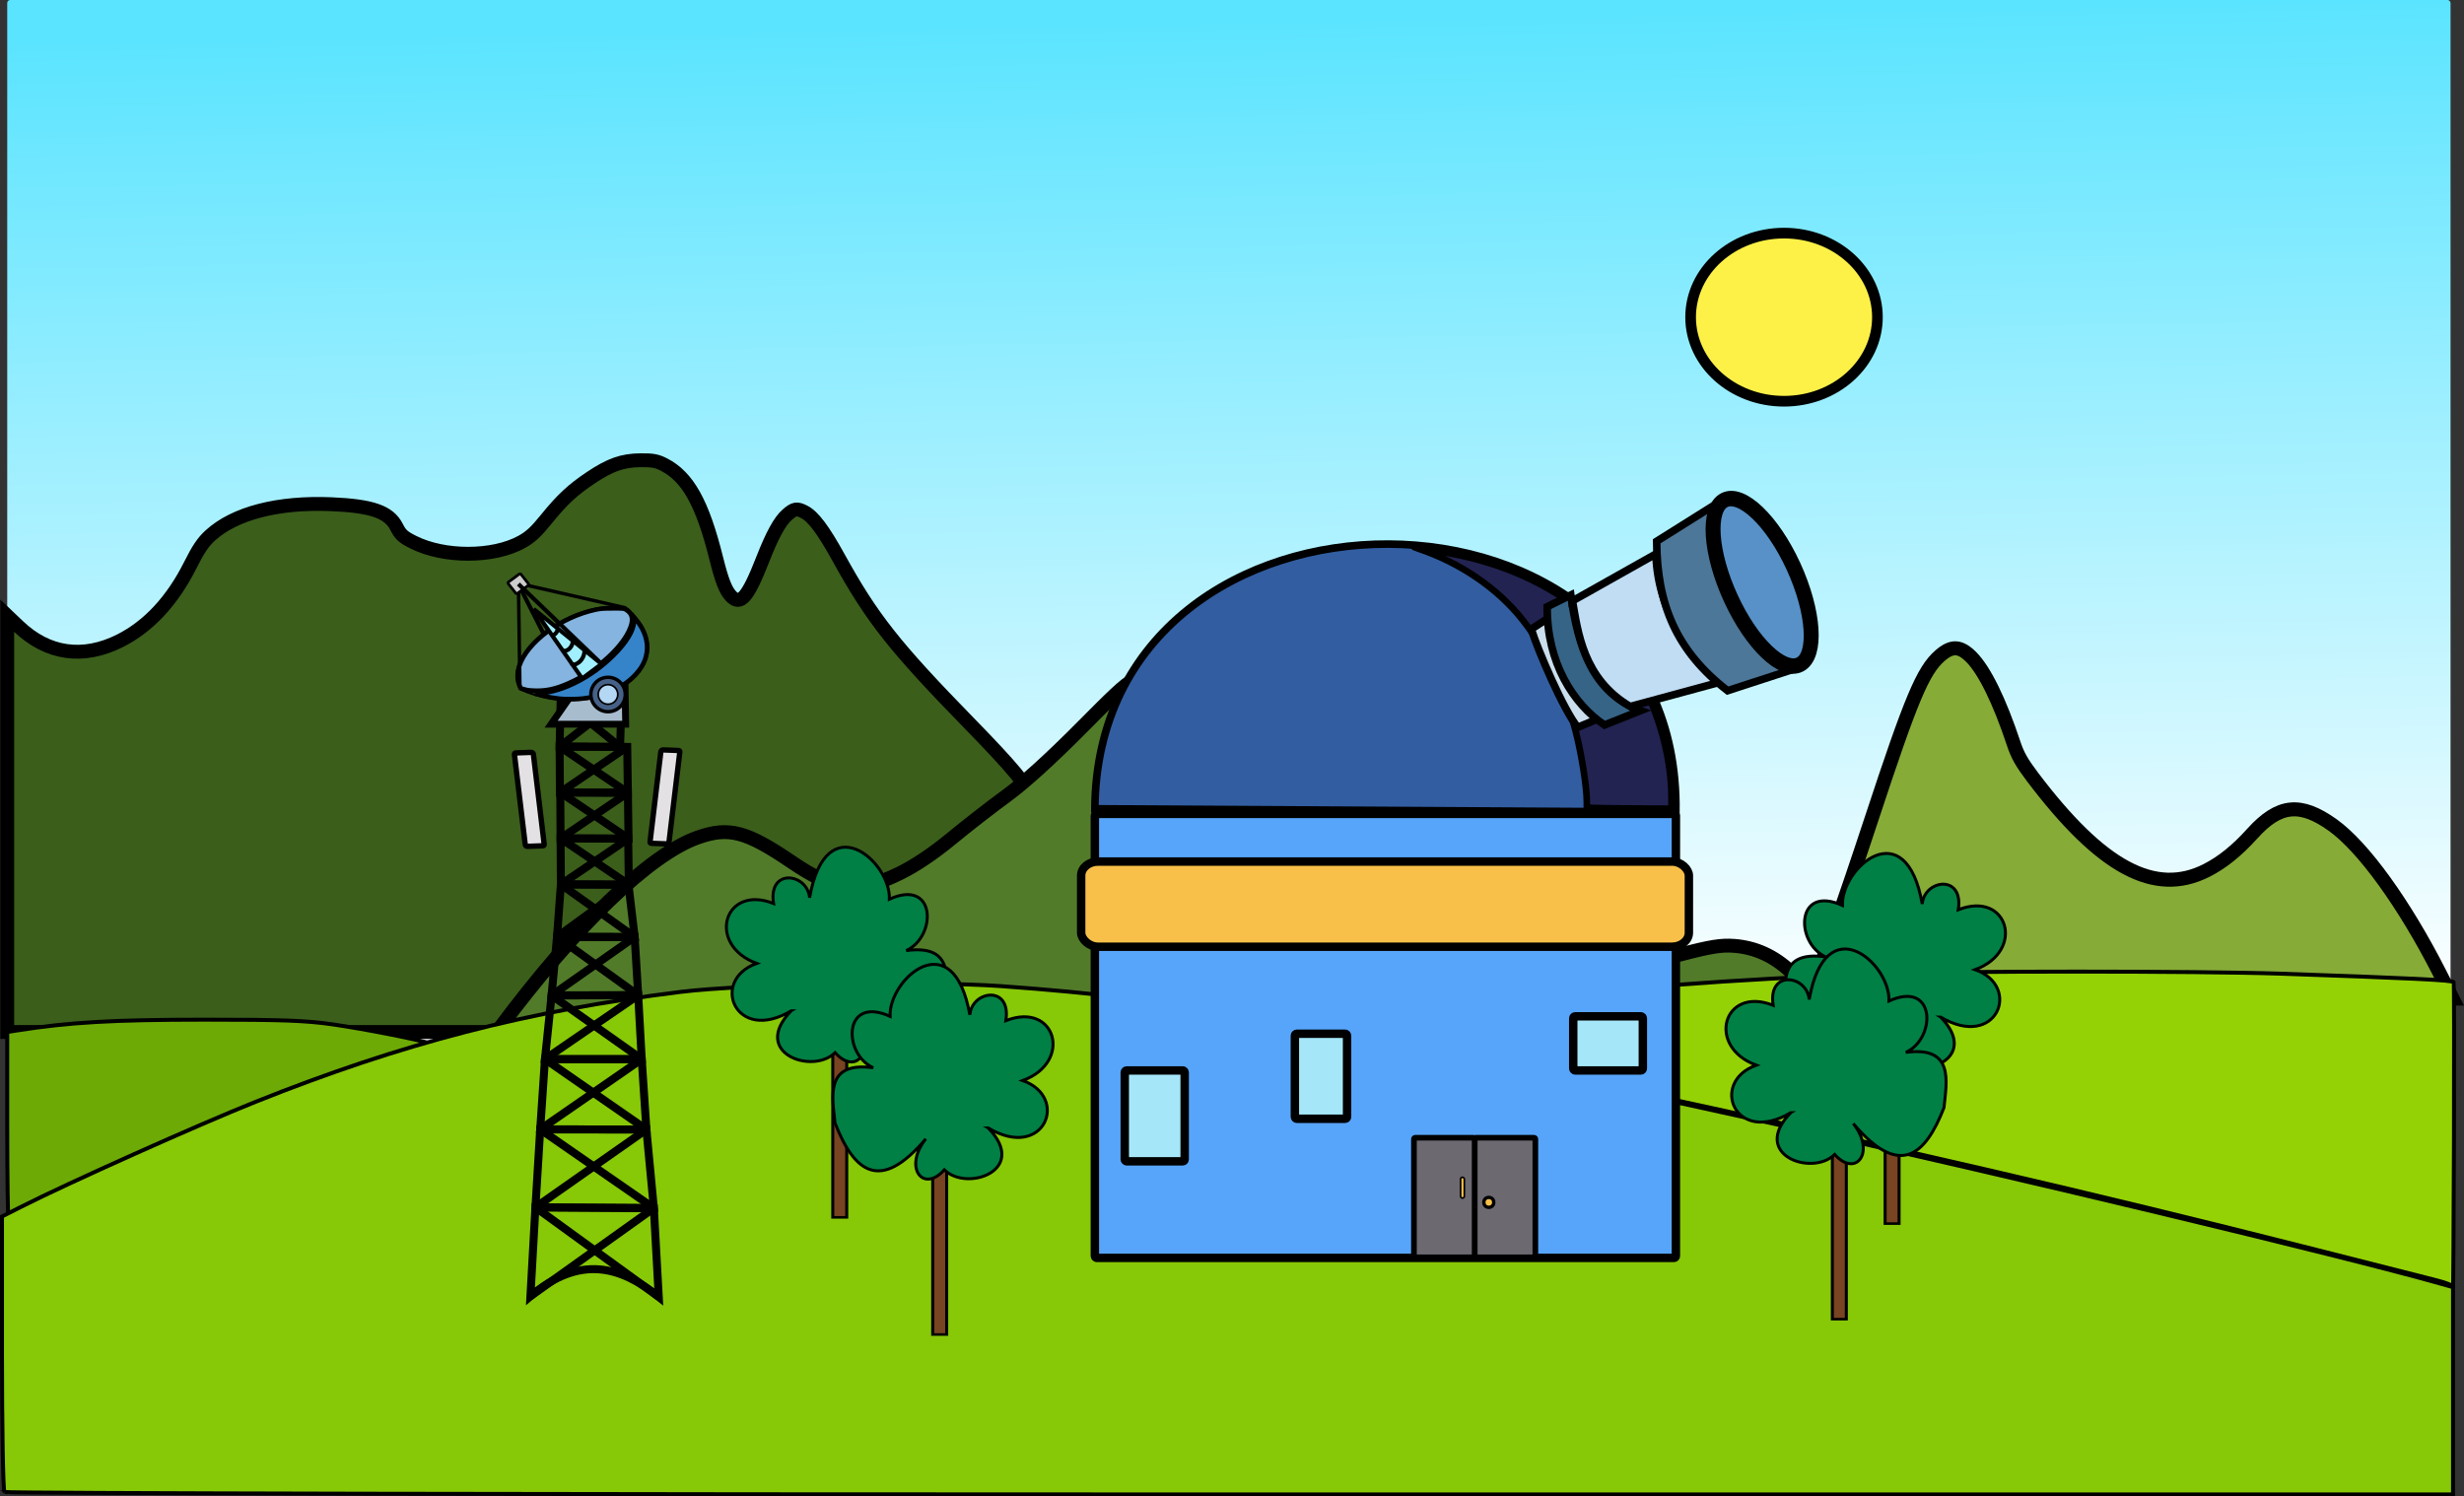 <?xml version="1.0" encoding="UTF-8" standalone="no"?>
<!-- Created with Inkscape (http://www.inkscape.org/) -->

<svg
   xmlns:dc="http://purl.org/dc/elements/1.1/"
   xmlns:cc="http://creativecommons.org/ns#"
   xmlns:rdf="http://www.w3.org/1999/02/22-rdf-syntax-ns#"
   xmlns:svg="http://www.w3.org/2000/svg"
   xmlns="http://www.w3.org/2000/svg"
   xmlns:xlink="http://www.w3.org/1999/xlink"
   xmlns:sodipodi="http://sodipodi.sourceforge.net/DTD/sodipodi-0.dtd"
   xmlns:inkscape="http://www.inkscape.org/namespaces/inkscape"
   width="462.698mm"
   height="281.033mm"
   viewBox="0 0 462.698 281.033"
   version="1.1"
   id="svg4563"
   inkscape:version="0.92.4 (fd57863, 2020-04-02)"
   sodipodi:docname="Sceneary.svg">
  <rect x="0" y="0" width="462.698" height="281.033" fill="#333333" stroke="none"/>
  <defs
     id="defs4557">
    <linearGradient
       inkscape:collect="always"
       xlink:href="#linearGradient2219"
       id="linearGradient2221-6"
       x1="-1250.386"
       y1="-1647.481"
       x2="-1234.559"
       y2="-1065.543"
       gradientUnits="userSpaceOnUse"
       gradientTransform="matrix(0.494,0,0,0.327,686.612,567.948)" />
    <linearGradient
       inkscape:collect="always"
       id="linearGradient2219">
      <stop
         style="stop-color:#5be4ff;stop-opacity:1"
         offset="0"
         id="stop2215" />
      <stop
         style="stop-color:#ffffff;stop-opacity:1"
         offset="1"
         id="stop2217" />
    </linearGradient>
  </defs>
  <sodipodi:namedview
     id="base"
     pagecolor="#ffffff"
     bordercolor="#666666"
     borderopacity="1.0"
     inkscape:pageopacity="0.0"
     inkscape:pageshadow="2"
     inkscape:zoom="0.22817888"
     inkscape:cx="692.4445"
     inkscape:cy="674.42632"
     inkscape:document-units="mm"
     inkscape:current-layer="layer1"
     showgrid="false" />
  <g
     inkscape:label="Layer 1"
     inkscape:groupmode="layer"
     id="layer1"
     transform="translate(176.271,-25.455)">
    <rect
       style="opacity:1;fill:url(#linearGradient2221-6);fill-opacity:1;stroke:none;stroke-width:2.813;stroke-miterlimit:4;stroke-dasharray:none;stroke-opacity:1"
       id="rect2205-6"
       width="458.815"
       height="211.474"
       x="-174.914"
       y="25.455"
       rx="0.562" />
    <ellipse
       style="opacity:1;fill:#fdf147;fill-opacity:1;stroke:#000000;stroke-width:2;stroke-miterlimit:4;stroke-dasharray:none;stroke-opacity:1"
       id="path3132-1"
       cx="158.739"
       cy="85.021"
       rx="17.54"
       ry="15.786" />
    <path
       style="opacity:1;fill:#3b5e1b;fill-opacity:1;stroke:#000000;stroke-width:2.605;stroke-miterlimit:4;stroke-dasharray:none;stroke-opacity:1"
       d="m -174.914,180.177 v -39.09 l 2.099,1.997 c 5.517,5.249 12.13,6.191 19.067,2.714 5.363,-2.688 9.852,-7.518 13.209,-14.212 1.512,-3.015 2.4,-4.332 3.755,-5.57 4.592,-4.195 12.753,-6.299 22.763,-5.87 7.58,0.325 10.782,1.439 12.207,4.248 0.757,1.491 1.208,1.904 3.147,2.88 5.799,2.919 14.963,2.907 20.319,-0.026 1.652,-0.905 2.708,-1.875 4.649,-4.275 2.979,-3.683 4.953,-5.522 8.383,-7.812 3.644,-2.432 5.923,-3.234 9.298,-3.27 2.29,-0.025 3.075,0.118 4.416,0.803 4.487,2.293 7.233,7.218 9.832,17.635 1.03,4.128 1.743,5.964 2.732,7.034 1.793,1.941 3.172,0.359 6.011,-6.893 1.783,-4.556 3.2,-7.138 4.581,-8.351 1.33,-1.168 1.816,-1.247 3.218,-0.522 1.677,0.867 3.565,3.387 6.435,8.592 6.249,11.331 10.502,16.719 24.565,31.128 8.048,8.245 10.813,11.57 12.562,15.106 1.754,3.544 1.975,5.696 1.076,10.465 -1.34,7.112 -1.152,7.711 4.089,13.056 2.066,2.106 4.737,5.074 5.936,6.596 2.344,2.975 8.375,11.92 8.375,12.422 0,0.174 -45.705,0.305 -106.362,0.305 H -174.914 Z"
       id="path2175"
       inkscape:connector-curvature="0" />
    <path
       style="opacity:1;fill:#517b29;fill-opacity:1;stroke:#000000;stroke-width:2.605;stroke-miterlimit:4;stroke-dasharray:none;stroke-opacity:1"
       d="m -87.287,225.303 c 0,-0.159 2.177,-3.211 4.837,-6.782 14.398,-19.326 28.238,-32.635 37.222,-35.793 5.806,-2.041 9.109,-1.176 17.626,4.616 8.218,5.588 12.353,6.015 20.324,2.099 2.883,-1.416 6.272,-3.696 9.699,-6.524 2.897,-2.391 7.55,-6.009 10.34,-8.04 3.286,-2.393 8.297,-6.943 14.231,-12.925 10.555,-10.639 10.608,-10.666 13.975,-7.051 1.117,1.2 3.884,5.465 6.148,9.478 10.307,18.269 15.913,24.274 22.663,24.274 5.271,0 9.865,-3.584 21.539,-16.806 11.741,-13.298 15.98,-16.527 19.053,-14.513 3.54,2.32 6.283,13.89 7.894,33.299 0.416,5.01 0.98,9.914 1.253,10.898 1.647,5.929 6.404,6.677 19.931,3.133 5.487,-1.437 7.51,-1.76 9.916,-1.579 7.928,0.595 14.125,6.422 18.795,17.671 0.863,2.08 1.57,4.019 1.57,4.308 0,0.373 -37.596,0.527 -128.508,0.527 -70.679,0 -128.508,-0.13 -128.508,-0.289 z"
       id="path2185"
       inkscape:connector-curvature="0" />
    <path
       style="opacity:1;fill:#86ab37;fill-opacity:1;stroke:#000000;stroke-width:2.632;stroke-miterlimit:4;stroke-dasharray:none;stroke-opacity:1"
       d="m 163.295,212.2 c 0.133,-0.431 0.516,-1.332 0.85,-2.002 1.545,-3.097 5.63,-14.568 11.095,-31.16 7.376,-22.392 9.572,-27.624 12.766,-30.429 2.2,-1.932 3.773,-1.874 5.87,0.216 2.495,2.487 5.333,8.275 7.993,16.298 0.721,2.174 1.505,3.561 3.526,6.238 12.887,17.061 22.988,22.491 32.679,17.566 2.956,-1.502 5.692,-3.704 8.59,-6.913 5.005,-5.543 9.002,-5.974 15.095,-1.627 5.75,4.103 13.481,14.804 20.091,27.81 l 2.433,4.787 h -60.615 -60.615 z"
       id="path2179"
       inkscape:connector-curvature="0" />
    <path
       style="opacity:1;fill:#6daa05;fill-opacity:1;stroke:#000000;stroke-width:0.744;stroke-miterlimit:4;stroke-dasharray:none;stroke-opacity:1"
       d="m -174.914,236.929 v -17.662 l 1.846,-0.292 c 9.755,-1.541 18.064,-2.02 35.081,-2.025 14.67,-0.004 19.102,0.157 24.126,0.877 6.256,0.896 16.861,2.995 18.848,3.731 1,0.37 0.946,0.436 -0.63,0.776 -3.133,0.675 -16.855,5.247 -25.151,8.38 -12.944,4.888 -36.446,15.251 -49.68,21.904 -2.159,1.086 -4.041,1.974 -4.183,1.974 -0.141,0 -0.257,-7.948 -0.257,-17.662 z"
       id="path2152-7"
       inkscape:connector-curvature="0" />
    <path
       style="opacity:1;fill:#94d205;fill-opacity:1;stroke:#000000;stroke-width:0.744;stroke-miterlimit:4;stroke-dasharray:none;stroke-opacity:1"
       d="m 284.365,267.188 c -0.059,-0.368 -1.196,-0.816 -3.654,-1.438 -1.963,-0.497 -12.264,-3.111 -22.891,-5.809 -41.296,-10.485 -78.762,-19.168 -131.081,-30.379 -21.843,-4.681 -50.93,-10.754 -51.504,-10.754 -0.277,0 -0.584,-0.128 -0.68,-0.285 -0.261,-0.423 15.993,-3.003 29.902,-4.747 21.128,-2.649 44.654,-4.43 72.243,-5.467 13.701,-0.515 60.098,-0.515 75.202,0 24.665,0.841 32.448,1.223 32.59,1.596 0.078,0.205 0.101,13.298 0.05,29.096 -0.051,15.798 -0.13,28.482 -0.177,28.188 z"
       id="path2148-2"
       inkscape:connector-curvature="0" />
    <path
       style="opacity:1;fill:#87c807;fill-opacity:1;stroke:#000000;stroke-width:0.744;stroke-miterlimit:4;stroke-dasharray:none;stroke-opacity:1"
       d="m -175.434,305.652 c -0.255,-0.255 -0.464,-12 -0.464,-26.1 v -25.636 l 3.581,-1.815 c 8.865,-4.492 33.171,-15.377 44.029,-19.717 27.557,-11.015 50.967,-17.072 79.816,-20.65 11.925,-1.479 46.152,-2.093 60.231,-1.08 34.901,2.511 59.556,6.915 146.574,26.18 42.287,9.362 104.803,24.364 123.422,29.617 l 2.611,0.737 v 19.464 19.464 H 54.698 c -126.317,0 -229.877,-0.209 -230.132,-0.464 z"
       id="path2144-2"
       inkscape:connector-curvature="0" />
    <g
       id="g1497-8"
       transform="matrix(0.372,0,0,0.372,811.587,562.85)">
      <a
         transform="matrix(1.014,0,0,0.863,-2336.276,-1043.324)"
         inkscape:export-ydpi="96"
         inkscape:export-xdpi="96"
         id="a2305-7">
        <rect
           style="opacity:1;fill:#784421;fill-opacity:1;stroke:#000000;stroke-width:1.5;stroke-miterlimit:4;stroke-dasharray:none;stroke-dashoffset:0;stroke-opacity:1"
           id="rect2299-9"
           width="6.957"
           height="141.464"
           x="99.721"
           y="105.675" />
      </a>
      <path
         inkscape:export-ydpi="96"
         inkscape:export-xdpi="96"
         sodipodi:nodetypes="cccccccccc"
         inkscape:connector-curvature="0"
         id="path2297-2"
         d="m -2256.155,-934.291 c -28.353,16.832 -41.172,-15.576 -17.389,-23.953 -25.561,-9.4 -16.656,-40.153 8.503,-30.253 -2.837,-18.131 17.088,-15.292 18.195,-2.908 8.327,-46.935 40.993,-18.34 40.265,0.751 23.726,-10.783 23.992,18.878 8.507,25.946 24.628,-3.335 20.576,14.802 19.273,27.883 -9.513,24.414 -22.52,35.632 -45.809,8.024 11.511,14.583 1.285,27.561 -9.366,15.611 -11.443,11.331 -42.834,0.167 -22.18,-21.1 z"
         style="fill:#008044;fill-opacity:1;stroke:#000000;stroke-width:1.5;stroke-linecap:butt;stroke-linejoin:miter;stroke-miterlimit:4;stroke-dasharray:none;stroke-opacity:1" />
    </g>
    <g
       id="g1497-06"
       transform="matrix(-0.372,0,0,0.372,-651.133,564.025)">
      <a
         transform="matrix(1.014,0,0,0.863,-2336.276,-1043.324)"
         inkscape:export-ydpi="96"
         inkscape:export-xdpi="96"
         id="a2305-2">
        <rect
           style="opacity:1;fill:#784421;fill-opacity:1;stroke:#000000;stroke-width:1.5;stroke-miterlimit:4;stroke-dasharray:none;stroke-dashoffset:0;stroke-opacity:1"
           id="rect2299-6"
           width="6.957"
           height="141.464"
           x="99.721"
           y="105.675" />
      </a>
      <path
         inkscape:export-ydpi="96"
         inkscape:export-xdpi="96"
         sodipodi:nodetypes="cccccccccc"
         inkscape:connector-curvature="0"
         id="path2297-1"
         d="m -2256.155,-934.291 c -28.353,16.832 -41.172,-15.576 -17.389,-23.953 -25.561,-9.4 -16.656,-40.153 8.503,-30.253 -2.837,-18.131 17.088,-15.292 18.195,-2.908 8.327,-46.935 40.993,-18.34 40.265,0.751 23.726,-10.783 23.992,18.878 8.507,25.946 24.628,-3.335 20.576,14.802 19.273,27.883 -9.513,24.414 -22.52,35.632 -45.809,8.024 11.511,14.583 1.285,27.561 -9.366,15.611 -11.443,11.331 -42.834,0.167 -22.18,-21.1 z"
         style="fill:#008044;fill-opacity:1;stroke:#000000;stroke-width:1.5;stroke-linecap:butt;stroke-linejoin:miter;stroke-miterlimit:4;stroke-dasharray:none;stroke-opacity:1" />
    </g>
    <g
       id="g1497"
       transform="matrix(-0.372,0,0,0.372,-829.98,584.854)">
      <a
         transform="matrix(1.014,0,0,0.863,-2336.276,-1043.324)"
         inkscape:export-ydpi="96"
         inkscape:export-xdpi="96"
         id="a2305">
        <rect
           style="opacity:1;fill:#784421;fill-opacity:1;stroke:#000000;stroke-width:1.5;stroke-miterlimit:4;stroke-dasharray:none;stroke-dashoffset:0;stroke-opacity:1"
           id="rect2299"
           width="6.957"
           height="141.464"
           x="99.721"
           y="105.675" />
      </a>
      <path
         inkscape:export-ydpi="96"
         inkscape:export-xdpi="96"
         sodipodi:nodetypes="cccccccccc"
         inkscape:connector-curvature="0"
         id="path2297"
         d="m -2256.155,-934.291 c -28.353,16.832 -41.172,-15.576 -17.389,-23.953 -25.561,-9.4 -16.656,-40.153 8.503,-30.253 -2.837,-18.131 17.088,-15.292 18.195,-2.908 8.327,-46.935 40.993,-18.34 40.265,0.751 23.726,-10.783 23.992,18.878 8.507,25.946 24.628,-3.335 20.576,14.802 19.273,27.883 -9.513,24.414 -22.52,35.632 -45.809,8.024 11.511,14.583 1.285,27.561 -9.366,15.611 -11.443,11.331 -42.834,0.167 -22.18,-21.1 z"
         style="fill:#008044;fill-opacity:1;stroke:#000000;stroke-width:1.5;stroke-linecap:butt;stroke-linejoin:miter;stroke-miterlimit:4;stroke-dasharray:none;stroke-opacity:1" />
    </g>
    <g
       id="g1497-0"
       transform="matrix(0.372,0,0,0.372,999.293,581.969)">
      <a
         transform="matrix(1.014,0,0,0.863,-2336.276,-1043.324)"
         inkscape:export-ydpi="96"
         inkscape:export-xdpi="96"
         id="a2305-9">
        <rect
           style="opacity:1;fill:#784421;fill-opacity:1;stroke:#000000;stroke-width:1.5;stroke-miterlimit:4;stroke-dasharray:none;stroke-dashoffset:0;stroke-opacity:1"
           id="rect2299-3"
           width="6.957"
           height="141.464"
           x="99.721"
           y="105.675" />
      </a>
      <path
         inkscape:export-ydpi="96"
         inkscape:export-xdpi="96"
         sodipodi:nodetypes="cccccccccc"
         inkscape:connector-curvature="0"
         id="path2297-6"
         d="m -2256.155,-934.291 c -28.353,16.832 -41.172,-15.576 -17.389,-23.953 -25.561,-9.4 -16.656,-40.153 8.503,-30.253 -2.837,-18.131 17.088,-15.292 18.195,-2.908 8.327,-46.935 40.993,-18.34 40.265,0.751 23.726,-10.783 23.992,18.878 8.507,25.946 24.628,-3.335 20.576,14.802 19.273,27.883 -9.513,24.414 -22.52,35.632 -45.809,8.024 11.511,14.583 1.285,27.561 -9.366,15.611 -11.443,11.331 -42.834,0.167 -22.18,-21.1 z"
         style="fill:#008044;fill-opacity:1;stroke:#000000;stroke-width:1.5;stroke-linecap:butt;stroke-linejoin:miter;stroke-miterlimit:4;stroke-dasharray:none;stroke-opacity:1" />
    </g>
    <g
       id="g3632"
       transform="matrix(0.768,0,0,0.768,-138.374,239.717)">
      <path
         sodipodi:nodetypes="ccc"
         inkscape:connector-curvature="0"
         id="path826"
         d="m 218.356,-81.211 c 0.688,-86.589 143.414,-86.295 142.072,0.812 z"
         style="fill:#325da1;fill-opacity:1;stroke:#000000;stroke-width:1.855;stroke-linecap:butt;stroke-linejoin:miter;stroke-miterlimit:4;stroke-dasharray:none;stroke-opacity:1" />
      <path
         sodipodi:nodetypes="cccsccccscccc"
         inkscape:connector-curvature="0"
         id="path830"
         d="m 340.156,-81.419 -1.509,-0.09 -3e-4,-1.282 c 0,-3.693 -1.263,-11.722 -2.743,-17.442 -2.702,-10.448 -7.003,-19.519 -12.774,-26.941 -6.348,-8.164 -15.84,-14.336 -25.452,-17.566 -2.98,-1.001 -0.129,-0.149 4.764,0.604 20.521,3.16 36.912,12.837 47.049,27.779 5.991,8.831 9.858,21.54 9.858,32.4 v 2.721 l -8.841,-0.045 c -4.863,-0.03 -9.521,-0.09 -10.351,-0.134 z"
         style="opacity:1;fill:#222351;fill-opacity:1;stroke:#000000;stroke-width:1.611;stroke-miterlimit:4;stroke-dasharray:none;stroke-opacity:1" />
      <g
         transform="matrix(0.928,0,0,0.928,84.003,-3.187)"
         id="g1137">
        <path
           style="fill:#cadeed;fill-opacity:1;stroke:#000000;stroke-width:2;stroke-linecap:butt;stroke-linejoin:miter;stroke-miterlimit:4;stroke-dasharray:none;stroke-opacity:1"
           d="m 259.777,-131.423 4.811,-3.138 c 3.726,11.122 8.265,19.007 12.84,26.746 l -5.419,2.271 c -3.718,-4.44 -10.667,-20.681 -12.233,-25.876 z"
           id="path845"
           inkscape:connector-curvature="0"
           sodipodi:nodetypes="cccccc" />
        <path
           style="fill:#366487;fill-opacity:1;stroke:#000000;stroke-width:2;stroke-linecap:butt;stroke-linejoin:miter;stroke-miterlimit:4;stroke-dasharray:none;stroke-opacity:1"
           d="m 263.962,-137.319 6.218,-3.081 c 1.912,13.877 5.916,25.907 18.394,30.451 l -9.523,3.793 c -8.205,-5.529 -15.201,-16.443 -15.089,-31.163 z"
           id="path847"
           inkscape:connector-curvature="0"
           sodipodi:nodetypes="ccccc" />
        <path
           style="fill:#c0ddf4;fill-opacity:1;stroke:#000000;stroke-width:2;stroke-linecap:butt;stroke-linejoin:miter;stroke-miterlimit:4;stroke-dasharray:none;stroke-opacity:1"
           d="m 270.621,-138.855 21.989,-12.376 c 0.442,17.236 11.675,29.443 16.633,33.856 l -23.418,6.346 c -12.435,-7.325 -13.794,-19.773 -15.204,-27.827 z"
           id="path849"
           inkscape:connector-curvature="0"
           sodipodi:nodetypes="ccccc" />
        <path
           style="fill:#4d7798;fill-opacity:1;stroke:#000000;stroke-width:2;stroke-linecap:butt;stroke-linejoin:miter;stroke-miterlimit:4;stroke-dasharray:none;stroke-opacity:1"
           d="m 292.803,-154.56 15.251,-9.578 c -1.566,24.041 8.144,35.441 21.111,43.189 l -17.672,5.751 c -13.544,-10.478 -18.612,-22.825 -18.69,-39.362 z"
           id="path851"
           inkscape:connector-curvature="0"
           sodipodi:nodetypes="ccccc" />
        <ellipse
           style="opacity:1;fill:#5791c7;fill-opacity:1;stroke:#000000;stroke-width:4.002;stroke-miterlimit:4;stroke-dasharray:none;stroke-opacity:1"
           id="path853"
           cx="351.644"
           cy="18.258"
           rx="9.266"
           ry="23.823"
           transform="matrix(0.89,-0.456,0.418,0.909,0,0)" />
      </g>
      <rect
         rx="0.468"
         y="-79.964"
         x="218.357"
         height="108.581"
         width="142.072"
         id="rect1307"
         style="opacity:1;fill:#57a5fa;fill-opacity:1;stroke:#000000;stroke-width:2.059;stroke-miterlimit:4;stroke-dasharray:none;stroke-opacity:1" />
      <rect
         ry="3.427"
         rx="4.131"
         y="-68.307"
         x="215.01"
         height="20.827"
         width="148.594"
         id="rect1381"
         style="opacity:1;fill:#f8c049;fill-opacity:1;stroke:#000000;stroke-width:2.059;stroke-miterlimit:4;stroke-dasharray:none;stroke-opacity:1" />
      <rect
         rx="0.468"
         y="-17.226"
         x="225.668"
         height="22.216"
         width="14.653"
         id="rect1404"
         style="opacity:1;fill:#a5e7f9;fill-opacity:1;stroke:#000000;stroke-width:2.059;stroke-miterlimit:4;stroke-dasharray:none;stroke-opacity:1" />
      <rect
         rx="0.468"
         y="-30.461"
         x="335.328"
         height="13.235"
         width="17.016"
         id="rect1406"
         style="opacity:1;fill:#a5e7f9;fill-opacity:1;stroke:#000000;stroke-width:2.059;stroke-miterlimit:4;stroke-dasharray:none;stroke-opacity:1" />
      <rect
         rx="0.468"
         y="-26.206"
         x="267.264"
         height="20.798"
         width="12.762"
         id="rect1408"
         style="opacity:1;fill:#a5e7f9;fill-opacity:1;stroke:#000000;stroke-width:2.059;stroke-miterlimit:4;stroke-dasharray:none;stroke-opacity:1" />
      <g
         transform="matrix(0.412,0,0,0.412,171.104,187.991)"
         id="g1418">
        <rect
           style="opacity:1;fill:#6c6970;fill-opacity:1;stroke:#000000;stroke-width:3.362;stroke-miterlimit:4;stroke-dasharray:none;stroke-opacity:1"
           id="rect1383"
           width="36.024"
           height="70.956"
           x="340.088"
           y="-458.156"
           rx="0.765" />
        <rect
           style="opacity:1;fill:#6c6970;fill-opacity:1;stroke:#000000;stroke-width:3.362;stroke-miterlimit:4;stroke-dasharray:none;stroke-opacity:1"
           id="rect1383-6"
           width="36.024"
           height="70.956"
           x="304.065"
           y="-458.156"
           rx="0.765" />
        <circle
           style="opacity:1;fill:#f8c049;fill-opacity:1;stroke:#000000;stroke-width:2;stroke-miterlimit:4;stroke-dasharray:none;stroke-opacity:1"
           id="path1410"
           cx="348.487"
           cy="-419.804"
           r="2.942" />
        <rect
           style="opacity:1;fill:#f8c049;fill-opacity:1;stroke:#000000;stroke-width:1;stroke-miterlimit:4;stroke-dasharray:none;stroke-opacity:1"
           id="rect1412"
           width="2.232"
           height="12.378"
           x="331.746"
           y="-434.719"
           rx="1.137" />
      </g>
    </g>
    <g
       id="g3264"
       transform="translate(83.018,290.021)">
      <rect
         transform="matrix(0.999,-0.037,0.119,0.993,0,0)"
         rx="0.306"
         y="-129.516"
         x="-147.457"
         height="17.671"
         width="3.556"
         id="rect1736"
         style="opacity:1;fill:#e3e1e4;fill-opacity:1;stroke:#000000;stroke-width:1.011;stroke-miterlimit:4;stroke-dasharray:none;stroke-opacity:1" />
      <rect
         transform="matrix(-0.999,-0.037,-0.119,0.993,0,0)"
         rx="0.306"
         y="-119.051"
         x="145.912"
         height="17.671"
         width="3.556"
         id="rect1736-7"
         style="opacity:1;fill:#e3e1e4;fill-opacity:1;stroke:#000000;stroke-width:1.011;stroke-miterlimit:4;stroke-dasharray:none;stroke-opacity:1" />
      <path
         sodipodi:nodetypes="ccccc"
         inkscape:connector-curvature="0"
         id="path1753"
         d="m -154.01,-133.348 11.442,-0.023 -0.274,9.081 -11.359,-0.069 z"
         style="fill:none;fill-opacity:1;stroke:#000000;stroke-width:1.489;stroke-linecap:butt;stroke-linejoin:miter;stroke-miterlimit:4;stroke-dasharray:none;stroke-opacity:1" />
      <path
         sodipodi:nodetypes="cc"
         inkscape:connector-curvature="0"
         id="path1755"
         d="m -154.01,-133.348 11.168,9.058"
         style="fill:none;fill-opacity:1;stroke:#000000;stroke-width:1.489;stroke-linecap:butt;stroke-linejoin:miter;stroke-miterlimit:4;stroke-dasharray:none;stroke-opacity:1" />
      <path
         sodipodi:nodetypes="cc"
         inkscape:connector-curvature="0"
         id="path1757"
         d="m -142.568,-133.37 -11.633,9.012"
         style="fill:none;fill-opacity:1;stroke:#000000;stroke-width:1.489;stroke-linecap:butt;stroke-linejoin:miter;stroke-miterlimit:4;stroke-dasharray:none;stroke-opacity:1" />
      <path
         sodipodi:nodetypes="ccccc"
         inkscape:connector-curvature="0"
         id="path1753-9"
         d="m -154.202,-124.359 12.697,0.063 0.122,8.602 -12.762,-0.023 z"
         style="fill:none;stroke:#000000;stroke-width:1.501;stroke-linecap:butt;stroke-linejoin:miter;stroke-miterlimit:4;stroke-dasharray:none;stroke-opacity:1" />
      <path
         sodipodi:nodetypes="cc"
         inkscape:connector-curvature="0"
         id="path1755-2"
         d="m -154.202,-124.359 12.819,8.665"
         style="fill:none;stroke:#000000;stroke-width:1.501;stroke-linecap:butt;stroke-linejoin:miter;stroke-miterlimit:4;stroke-dasharray:none;stroke-opacity:1" />
      <path
         sodipodi:nodetypes="cc"
         inkscape:connector-curvature="0"
         id="path1757-2"
         d="m -141.505,-124.296 -12.64,8.579"
         style="fill:none;stroke:#000000;stroke-width:1.501;stroke-linecap:butt;stroke-linejoin:miter;stroke-miterlimit:4;stroke-dasharray:none;stroke-opacity:1" />
      <path
         sodipodi:nodetypes="ccccc"
         inkscape:connector-curvature="0"
         id="path1753-9-3"
         d="m -154.08,-115.757 12.697,0.063 0.122,8.602 -12.762,-0.023 z"
         style="fill:none;stroke:#000000;stroke-width:1.501;stroke-linecap:butt;stroke-linejoin:miter;stroke-miterlimit:4;stroke-dasharray:none;stroke-opacity:1" />
      <path
         sodipodi:nodetypes="cc"
         inkscape:connector-curvature="0"
         id="path1755-2-6"
         d="m -154.08,-115.757 12.819,8.665"
         style="fill:none;stroke:#000000;stroke-width:1.501;stroke-linecap:butt;stroke-linejoin:miter;stroke-miterlimit:4;stroke-dasharray:none;stroke-opacity:1" />
      <path
         sodipodi:nodetypes="cc"
         inkscape:connector-curvature="0"
         id="path1757-2-1"
         d="m -141.383,-115.694 -12.64,8.579"
         style="fill:none;stroke:#000000;stroke-width:1.501;stroke-linecap:butt;stroke-linejoin:miter;stroke-miterlimit:4;stroke-dasharray:none;stroke-opacity:1" />
      <path
         sodipodi:nodetypes="ccccc"
         inkscape:connector-curvature="0"
         id="path1753-9-2"
         d="m -154.023,-107.115 12.697,0.063 0.122,8.602 -12.762,-0.023 z"
         style="fill:none;stroke:#000000;stroke-width:1.501;stroke-linecap:butt;stroke-linejoin:miter;stroke-miterlimit:4;stroke-dasharray:none;stroke-opacity:1" />
      <path
         sodipodi:nodetypes="cc"
         inkscape:connector-curvature="0"
         id="path1755-2-93"
         d="m -154.023,-107.115 12.819,8.665"
         style="fill:none;stroke:#000000;stroke-width:1.501;stroke-linecap:butt;stroke-linejoin:miter;stroke-miterlimit:4;stroke-dasharray:none;stroke-opacity:1" />
      <path
         sodipodi:nodetypes="cc"
         inkscape:connector-curvature="0"
         id="path1757-2-19"
         d="m -141.326,-107.053 -12.64,8.579"
         style="fill:none;stroke:#000000;stroke-width:1.501;stroke-linecap:butt;stroke-linejoin:miter;stroke-miterlimit:4;stroke-dasharray:none;stroke-opacity:1" />
      <path
         sodipodi:nodetypes="ccccc"
         inkscape:connector-curvature="0"
         id="path1753-9-4"
         d="m -153.966,-98.474 12.697,0.063 1.16,9.822 -14.579,-0.043 z"
         style="fill:none;stroke:#000000;stroke-width:1.501;stroke-linecap:butt;stroke-linejoin:miter;stroke-miterlimit:4;stroke-dasharray:none;stroke-opacity:1" />
      <path
         sodipodi:nodetypes="cc"
         inkscape:connector-curvature="0"
         id="path1755-2-7"
         d="m -153.966,-98.474 13.857,9.885"
         style="fill:none;stroke:#000000;stroke-width:1.501;stroke-linecap:butt;stroke-linejoin:miter;stroke-miterlimit:4;stroke-dasharray:none;stroke-opacity:1" />
      <path
         sodipodi:nodetypes="cc"
         inkscape:connector-curvature="0"
         id="path1757-2-8"
         d="m -141.269,-98.412 -13.419,9.78"
         style="fill:none;stroke:#000000;stroke-width:1.501;stroke-linecap:butt;stroke-linejoin:miter;stroke-miterlimit:4;stroke-dasharray:none;stroke-opacity:1" />
      <path
         sodipodi:nodetypes="ccccc"
         inkscape:connector-curvature="0"
         id="path1753-9-4-4"
         d="m -154.688,-88.632 14.579,0.043 0.663,10.925 -16.267,0.036 z"
         style="fill:none;stroke:#000000;stroke-width:1.501;stroke-linecap:butt;stroke-linejoin:miter;stroke-miterlimit:4;stroke-dasharray:none;stroke-opacity:1" />
      <path
         sodipodi:nodetypes="cc"
         inkscape:connector-curvature="0"
         id="path1755-2-7-5"
         d="m -154.688,-88.632 15.242,10.968"
         style="fill:none;stroke:#000000;stroke-width:1.501;stroke-linecap:butt;stroke-linejoin:miter;stroke-miterlimit:4;stroke-dasharray:none;stroke-opacity:1" />
      <path
         sodipodi:nodetypes="cc"
         inkscape:connector-curvature="0"
         id="path1757-2-8-0"
         d="m -140.109,-88.589 -15.604,10.961"
         style="fill:none;stroke:#000000;stroke-width:1.501;stroke-linecap:butt;stroke-linejoin:miter;stroke-miterlimit:4;stroke-dasharray:none;stroke-opacity:1" />
      <path
         sodipodi:nodetypes="ccccc"
         inkscape:connector-curvature="0"
         id="path1753-9-4-4-3"
         d="m -155.713,-77.628 16.267,-0.036 0.663,12.008 -18.17,-0.004 z"
         style="fill:none;stroke:#000000;stroke-width:1.501;stroke-linecap:butt;stroke-linejoin:miter;stroke-miterlimit:4;stroke-dasharray:none;stroke-opacity:1" />
      <path
         sodipodi:nodetypes="cc"
         inkscape:connector-curvature="0"
         id="path1755-2-7-5-6"
         d="m -155.713,-77.628 16.929,11.972"
         style="fill:none;stroke:#000000;stroke-width:1.501;stroke-linecap:butt;stroke-linejoin:miter;stroke-miterlimit:4;stroke-dasharray:none;stroke-opacity:1" />
      <path
         sodipodi:nodetypes="cc"
         inkscape:connector-curvature="0"
         id="path1757-2-8-0-1"
         d="m -139.447,-77.664 -17.508,12.004"
         style="fill:none;stroke:#000000;stroke-width:1.501;stroke-linecap:butt;stroke-linejoin:miter;stroke-miterlimit:4;stroke-dasharray:none;stroke-opacity:1" />
      <path
         sodipodi:nodetypes="ccccc"
         inkscape:connector-curvature="0"
         id="path1753-9-4-4-3-0"
         d="m -156.954,-65.66 18.17,0.004 0.879,13.209 -19.944,-0.023 z"
         style="fill:none;stroke:#000000;stroke-width:1.501;stroke-linecap:butt;stroke-linejoin:miter;stroke-miterlimit:4;stroke-dasharray:none;stroke-opacity:1" />
      <path
         sodipodi:nodetypes="cc"
         inkscape:connector-curvature="0"
         id="path1755-2-7-5-6-6"
         d="m -156.954,-65.66 19.049,13.212"
         style="fill:none;stroke:#000000;stroke-width:1.501;stroke-linecap:butt;stroke-linejoin:miter;stroke-miterlimit:4;stroke-dasharray:none;stroke-opacity:1" />
      <path
         sodipodi:nodetypes="cc"
         inkscape:connector-curvature="0"
         id="path1757-2-8-0-1-3"
         d="m -138.784,-65.656 -19.066,13.186"
         style="fill:none;stroke:#000000;stroke-width:1.501;stroke-linecap:butt;stroke-linejoin:miter;stroke-miterlimit:4;stroke-dasharray:none;stroke-opacity:1" />
      <path
         sodipodi:nodetypes="ccccc"
         inkscape:connector-curvature="0"
         id="path1753-9-4-4-3-0-2"
         d="m -157.849,-52.471 19.944,0.023 1.398,14.764 -22.238,-0.141 z"
         style="fill:none;fill-opacity:1;stroke:#000000;stroke-width:1.501;stroke-linecap:butt;stroke-linejoin:miter;stroke-miterlimit:4;stroke-dasharray:none;stroke-opacity:1" />
      <path
         sodipodi:nodetypes="cc"
         inkscape:connector-curvature="0"
         id="path1755-2-7-5-6-6-0"
         d="m -157.849,-52.471 21.343,14.787"
         style="fill:none;fill-opacity:1;stroke:#000000;stroke-width:1.501;stroke-linecap:butt;stroke-linejoin:miter;stroke-miterlimit:4;stroke-dasharray:none;stroke-opacity:1" />
      <path
         sodipodi:nodetypes="cc"
         inkscape:connector-curvature="0"
         id="path1757-2-8-0-1-3-6"
         d="m -137.905,-52.447 -20.84,14.623"
         style="fill:none;fill-opacity:1;stroke:#000000;stroke-width:1.501;stroke-linecap:butt;stroke-linejoin:miter;stroke-miterlimit:4;stroke-dasharray:none;stroke-opacity:1" />
      <path
         sodipodi:nodetypes="ccccc"
         inkscape:connector-curvature="0"
         id="path1753-9-4-4-3-0-2-4"
         d="m -158.745,-37.825 22.238,0.141 0.922,16.674 c -7.119,-5.754 -14.799,-7.995 -24.098,-0.122 z"
         style="fill:none;fill-opacity:1;stroke:#000000;stroke-width:1.501;stroke-linecap:butt;stroke-linejoin:miter;stroke-miterlimit:4;stroke-dasharray:none;stroke-opacity:1" />
      <path
         sodipodi:nodetypes="cc"
         inkscape:connector-curvature="0"
         id="path1755-2-7-5-6-6-0-7"
         d="m -158.745,-37.825 23.16,16.815"
         style="fill:none;fill-opacity:1;stroke:#000000;stroke-width:1.501;stroke-linecap:butt;stroke-linejoin:miter;stroke-miterlimit:4;stroke-dasharray:none;stroke-opacity:1" />
      <path
         sodipodi:nodetypes="cc"
         inkscape:connector-curvature="0"
         id="path1757-2-8-0-1-3-6-6"
         d="m -136.507,-37.683 -23.176,16.552"
         style="fill:none;fill-opacity:1;stroke:#000000;stroke-width:1.501;stroke-linecap:butt;stroke-linejoin:miter;stroke-miterlimit:4;stroke-dasharray:none;stroke-opacity:1" />
      <g
         id="g3213">
        <path
           style="fill:#a7bccd;fill-opacity:1;stroke:#000000;stroke-width:1.293;stroke-linecap:butt;stroke-linejoin:miter;stroke-miterlimit:4;stroke-dasharray:none;stroke-opacity:1"
           d="m -141.979,-139.226 0.186,10.668 h -14.007 l 7.885,-11.317"
           id="path1236"
           inkscape:connector-curvature="0"
           sodipodi:nodetypes="cccc" />
        <g
           id="g2743"
           transform="translate(-44.199,-63.969)">
          <path
             inkscape:connector-curvature="0"
             id="path2646"
             d="m -117.748,-90.918 4.753,9.381"
             style="fill:none;stroke:#000000;stroke-width:0.778;stroke-linecap:butt;stroke-linejoin:miter;stroke-miterlimit:4;stroke-dasharray:none;stroke-opacity:1" />
          <path
             sodipodi:nodetypes="ccc"
             inkscape:connector-curvature="0"
             id="path1153"
             d="m -97.522,-86.422 c 6.24,3.236 -10.529,18.945 -19.93,15.266 -3.949,-6.772 10.27,-17.223 19.93,-15.266 z"
             style="fill:none;stroke:#000000;stroke-width:0.391px;stroke-linecap:butt;stroke-linejoin:miter;stroke-opacity:1" />
          <path
             sodipodi:nodetypes="cc"
             inkscape:connector-curvature="0"
             id="path1155"
             d="m -117.453,-71.156 c 15.656,7.083 32.021,-5.197 19.93,-15.266"
             style="fill:none;stroke:#000000;stroke-width:0.391px;stroke-linecap:butt;stroke-linejoin:miter;stroke-opacity:1" />
          <path
             inkscape:connector-curvature="0"
             id="path1163"
             d="m -116.418,-71.105 c -0.427,-0.105 -0.821,-0.235 -0.875,-0.29 -0.055,-0.055 -0.201,-0.383 -0.325,-0.729 -0.34,-0.947 -0.316,-2.276 0.06,-3.386 1.536,-4.529 7.797,-9.16 14.286,-10.566 0.922,-0.2 1.43,-0.238 3.215,-0.242 2.029,-0.004 2.137,0.005 2.51,0.238 1.329,0.826 1.471,2.07 0.468,4.104 -1.605,3.254 -5.851,7.06 -10.293,9.226 -2.761,1.346 -4.692,1.858 -6.961,1.844 -0.877,-0.005 -1.564,-0.071 -2.085,-0.198 z"
             style="opacity:1;fill:#84b4df;fill-opacity:1;stroke:#000000;stroke-width:0.801;stroke-miterlimit:4;stroke-dasharray:none;stroke-opacity:1" />
          <path
             inkscape:connector-curvature="0"
             id="path2644"
             d="m -114.867,-86.217 9.098,13.04 3.639,-2.729 z"
             style="fill:#a2f0ff;fill-opacity:1;stroke:#000000;stroke-width:0.778;stroke-linecap:butt;stroke-linejoin:miter;stroke-miterlimit:4;stroke-dasharray:none;stroke-opacity:1" />
          <path
             inkscape:connector-curvature="0"
             id="path1183"
             d="m -97.522,-86.422 -20.216,-4.625 0.286,19.891"
             style="fill:none;stroke:#000000;stroke-width:0.646;stroke-linecap:butt;stroke-linejoin:miter;stroke-miterlimit:4;stroke-dasharray:none;stroke-opacity:1" />
          <rect
             transform="matrix(0.62,0.784,-0.803,0.595,0,0)"
             ry="0.255"
             rx="0.235"
             y="34.485"
             x="-144.696"
             height="2.967"
             width="2.72"
             id="rect1187"
             style="opacity:1;fill:#cccccc;fill-opacity:1;stroke:#000000;stroke-width:0.519;stroke-miterlimit:4;stroke-dasharray:none;stroke-opacity:1" />
          <path
             inkscape:connector-curvature="0"
             id="path2642"
             d="m -102.13,-75.906 -15.618,-15.011"
             style="fill:none;stroke:#000000;stroke-width:0.778;stroke-linecap:butt;stroke-linejoin:miter;stroke-miterlimit:4;stroke-dasharray:none;stroke-opacity:1" />
          <path
             inkscape:connector-curvature="0"
             id="path1161"
             d="m -109.811,-69.378 c -1.443,-0.172 -2.2,-0.304 -3.392,-0.595 l -1.378,-0.336 1.007,-0.079 c 4.347,-0.34 9.654,-3.089 13.678,-7.085 2.433,-2.417 3.779,-4.604 3.896,-6.335 l 0.052,-0.77 0.516,0.664 c 1.39,1.788 2.038,3.872 1.783,5.736 -0.23,1.683 -0.909,2.985 -2.321,4.452 -2.25,2.337 -5.712,3.86 -9.781,4.304 -0.957,0.104 -3.33,0.129 -4.059,0.043 z"
             style="opacity:1;fill:#3584ca;fill-opacity:1;stroke:#000000;stroke-width:0.801;stroke-miterlimit:4;stroke-dasharray:none;stroke-opacity:1" />
          <circle
             r="3.232"
             cy="-70.17"
             cx="-100.907"
             id="path1189"
             style="opacity:1;fill:#466187;fill-opacity:1;stroke:#000000;stroke-width:0.646;stroke-miterlimit:4;stroke-dasharray:none;stroke-opacity:1" />
          <circle
             r="1.841"
             cy="-70.181"
             cx="-100.918"
             id="path1189-5"
             style="opacity:1;fill:#b4d7f4;fill-opacity:1;stroke:#000000;stroke-width:0.323;stroke-miterlimit:4;stroke-dasharray:none;stroke-opacity:1" />
          <path
             sodipodi:nodetypes="cc"
             inkscape:connector-curvature="0"
             id="path2691"
             d="m -105.333,-78.427 c -3.6e-4,1.952 -1.893,3.07 -2.426,2.464"
             style="fill:none;stroke:#000000;stroke-width:0.778;stroke-linecap:butt;stroke-linejoin:miter;stroke-miterlimit:4;stroke-dasharray:none;stroke-opacity:1" />
          <path
             sodipodi:nodetypes="cc"
             inkscape:connector-curvature="0"
             id="path2693"
             d="m -107.55,-80.304 c 0.126,1.134 -1.102,2.304 -1.914,1.839"
             style="fill:none;stroke:#000000;stroke-width:0.778;stroke-linecap:butt;stroke-linejoin:miter;stroke-miterlimit:4;stroke-dasharray:none;stroke-opacity:1" />
          <path
             sodipodi:nodetypes="cc"
             inkscape:connector-curvature="0"
             id="path2695"
             d="m -110.337,-82.464 c -0.198,0.754 -0.645,1.229 -1.194,1.08"
             style="fill:none;stroke:#000000;stroke-width:0.778;stroke-linecap:butt;stroke-linejoin:miter;stroke-miterlimit:4;stroke-dasharray:none;stroke-opacity:1" />
        </g>
      </g>
    </g>
  </g>
</svg>
